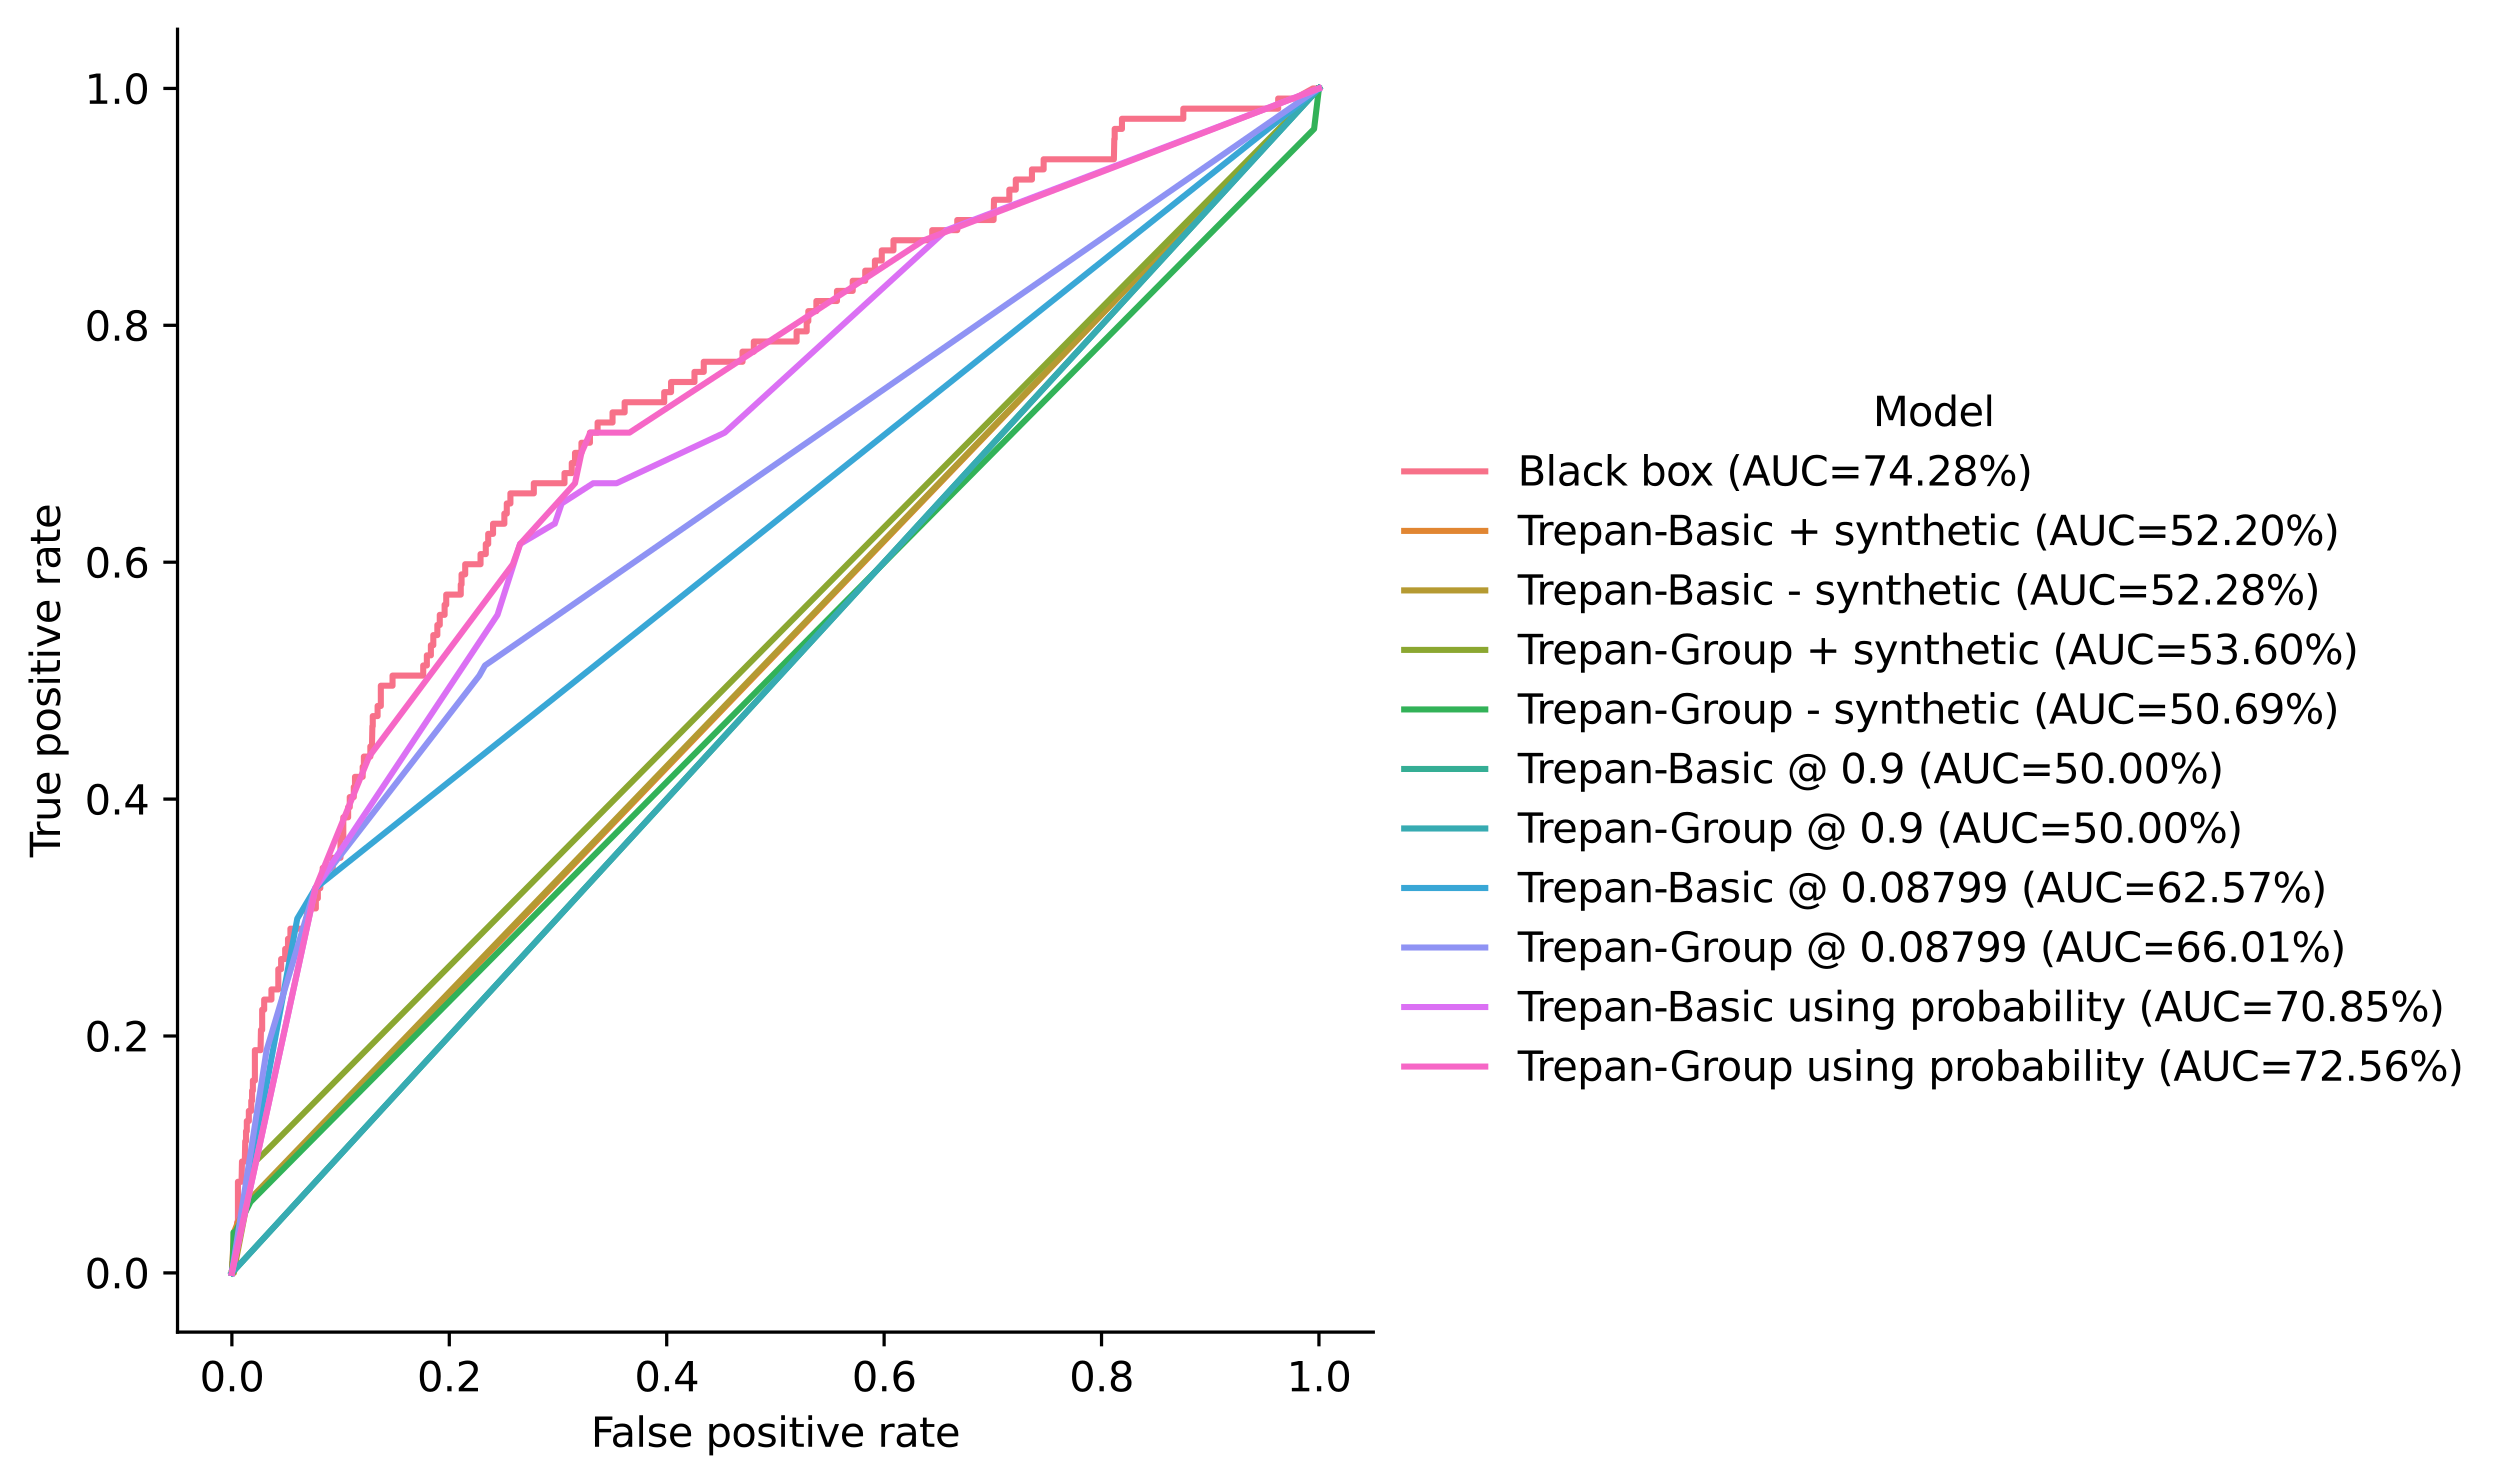 <?xml version="1.0" encoding="utf-8" standalone="no"?>
<!DOCTYPE svg PUBLIC "-//W3C//DTD SVG 1.1//EN"
  "http://www.w3.org/Graphics/SVG/1.1/DTD/svg11.dtd">
<svg height="366.076pt" version="1.1" viewBox="0 0 616.54 366.076" width="616.54pt" xmlns="http://www.w3.org/2000/svg" xmlns:xlink="http://www.w3.org/1999/xlink">
 <defs>
  <style type="text/css">*{stroke-linecap:butt;stroke-linejoin:round;}</style>
 </defs>
 <g id="figure_1">
  <g id="patch_1">
   <path d="M 0 366.076 
L 616.54 366.076 
L 616.54 0 
L 0 0 
z
" style="fill:#ffffff;"/>
  </g>
  <g id="axes_1">
   <g id="patch_2">
    <path d="M 43.781 328.52 
L 338.676 328.52 
L 338.676 7.2 
L 43.781 7.2 
z
" style="fill:#ffffff;"/>
   </g>
   <g id="matplotlib.axis_1">
    <g id="xtick_1">
     <g id="line2d_1">
      <defs>
       <path d="M 0 0 
L 0 3.5 
" id="m1f4e8aba39" style="stroke:#000000;stroke-width:0.8;"/>
      </defs>
      <g>
       <use style="stroke:#000000;stroke-width:0.8;" x="57.186" xlink:href="#m1f4e8aba39" y="328.52"/>
      </g>
     </g>
     <g id="text_1">
      <!-- 0.0 -->
      <g transform="translate(49.234 343.118)scale(0.1 -0.1)">
       <defs>
        <path d="M 2034 4250 
Q 1547 4250 1301 3770 
Q 1056 3291 1056 2328 
Q 1056 1369 1301 889 
Q 1547 409 2034 409 
Q 2525 409 2770 889 
Q 3016 1369 3016 2328 
Q 3016 3291 2770 3770 
Q 2525 4250 2034 4250 
z
M 2034 4750 
Q 2819 4750 3233 4129 
Q 3647 3509 3647 2328 
Q 3647 1150 3233 529 
Q 2819 -91 2034 -91 
Q 1250 -91 836 529 
Q 422 1150 422 2328 
Q 422 3509 836 4129 
Q 1250 4750 2034 4750 
z
" id="DejaVuSans-30" transform="scale(0.016)"/>
        <path d="M 684 794 
L 1344 794 
L 1344 0 
L 684 0 
L 684 794 
z
" id="DejaVuSans-2e" transform="scale(0.016)"/>
       </defs>
       <use xlink:href="#DejaVuSans-30"/>
       <use x="63.623" xlink:href="#DejaVuSans-2e"/>
       <use x="95.41" xlink:href="#DejaVuSans-30"/>
      </g>
     </g>
    </g>
    <g id="xtick_2">
     <g id="line2d_2">
      <g>
       <use style="stroke:#000000;stroke-width:0.8;" x="110.803" xlink:href="#m1f4e8aba39" y="328.52"/>
      </g>
     </g>
     <g id="text_2">
      <!-- 0.2 -->
      <g transform="translate(102.851 343.118)scale(0.1 -0.1)">
       <defs>
        <path d="M 1228 531 
L 3431 531 
L 3431 0 
L 469 0 
L 469 531 
Q 828 903 1448 1529 
Q 2069 2156 2228 2338 
Q 2531 2678 2651 2914 
Q 2772 3150 2772 3378 
Q 2772 3750 2511 3984 
Q 2250 4219 1831 4219 
Q 1534 4219 1204 4116 
Q 875 4013 500 3803 
L 500 4441 
Q 881 4594 1212 4672 
Q 1544 4750 1819 4750 
Q 2544 4750 2975 4387 
Q 3406 4025 3406 3419 
Q 3406 3131 3298 2873 
Q 3191 2616 2906 2266 
Q 2828 2175 2409 1742 
Q 1991 1309 1228 531 
z
" id="DejaVuSans-32" transform="scale(0.016)"/>
       </defs>
       <use xlink:href="#DejaVuSans-30"/>
       <use x="63.623" xlink:href="#DejaVuSans-2e"/>
       <use x="95.41" xlink:href="#DejaVuSans-32"/>
      </g>
     </g>
    </g>
    <g id="xtick_3">
     <g id="line2d_3">
      <g>
       <use style="stroke:#000000;stroke-width:0.8;" x="164.42" xlink:href="#m1f4e8aba39" y="328.52"/>
      </g>
     </g>
     <g id="text_3">
      <!-- 0.4 -->
      <g transform="translate(156.469 343.118)scale(0.1 -0.1)">
       <defs>
        <path d="M 2419 4116 
L 825 1625 
L 2419 1625 
L 2419 4116 
z
M 2253 4666 
L 3047 4666 
L 3047 1625 
L 3713 1625 
L 3713 1100 
L 3047 1100 
L 3047 0 
L 2419 0 
L 2419 1100 
L 313 1100 
L 313 1709 
L 2253 4666 
z
" id="DejaVuSans-34" transform="scale(0.016)"/>
       </defs>
       <use xlink:href="#DejaVuSans-30"/>
       <use x="63.623" xlink:href="#DejaVuSans-2e"/>
       <use x="95.41" xlink:href="#DejaVuSans-34"/>
      </g>
     </g>
    </g>
    <g id="xtick_4">
     <g id="line2d_4">
      <g>
       <use style="stroke:#000000;stroke-width:0.8;" x="218.037" xlink:href="#m1f4e8aba39" y="328.52"/>
      </g>
     </g>
     <g id="text_4">
      <!-- 0.6 -->
      <g transform="translate(210.086 343.118)scale(0.1 -0.1)">
       <defs>
        <path d="M 2113 2584 
Q 1688 2584 1439 2293 
Q 1191 2003 1191 1497 
Q 1191 994 1439 701 
Q 1688 409 2113 409 
Q 2538 409 2786 701 
Q 3034 994 3034 1497 
Q 3034 2003 2786 2293 
Q 2538 2584 2113 2584 
z
M 3366 4563 
L 3366 3988 
Q 3128 4100 2886 4159 
Q 2644 4219 2406 4219 
Q 1781 4219 1451 3797 
Q 1122 3375 1075 2522 
Q 1259 2794 1537 2939 
Q 1816 3084 2150 3084 
Q 2853 3084 3261 2657 
Q 3669 2231 3669 1497 
Q 3669 778 3244 343 
Q 2819 -91 2113 -91 
Q 1303 -91 875 529 
Q 447 1150 447 2328 
Q 447 3434 972 4092 
Q 1497 4750 2381 4750 
Q 2619 4750 2861 4703 
Q 3103 4656 3366 4563 
z
" id="DejaVuSans-36" transform="scale(0.016)"/>
       </defs>
       <use xlink:href="#DejaVuSans-30"/>
       <use x="63.623" xlink:href="#DejaVuSans-2e"/>
       <use x="95.41" xlink:href="#DejaVuSans-36"/>
      </g>
     </g>
    </g>
    <g id="xtick_5">
     <g id="line2d_5">
      <g>
       <use style="stroke:#000000;stroke-width:0.8;" x="271.655" xlink:href="#m1f4e8aba39" y="328.52"/>
      </g>
     </g>
     <g id="text_5">
      <!-- 0.8 -->
      <g transform="translate(263.703 343.118)scale(0.1 -0.1)">
       <defs>
        <path d="M 2034 2216 
Q 1584 2216 1326 1975 
Q 1069 1734 1069 1313 
Q 1069 891 1326 650 
Q 1584 409 2034 409 
Q 2484 409 2743 651 
Q 3003 894 3003 1313 
Q 3003 1734 2745 1975 
Q 2488 2216 2034 2216 
z
M 1403 2484 
Q 997 2584 770 2862 
Q 544 3141 544 3541 
Q 544 4100 942 4425 
Q 1341 4750 2034 4750 
Q 2731 4750 3128 4425 
Q 3525 4100 3525 3541 
Q 3525 3141 3298 2862 
Q 3072 2584 2669 2484 
Q 3125 2378 3379 2068 
Q 3634 1759 3634 1313 
Q 3634 634 3220 271 
Q 2806 -91 2034 -91 
Q 1263 -91 848 271 
Q 434 634 434 1313 
Q 434 1759 690 2068 
Q 947 2378 1403 2484 
z
M 1172 3481 
Q 1172 3119 1398 2916 
Q 1625 2713 2034 2713 
Q 2441 2713 2670 2916 
Q 2900 3119 2900 3481 
Q 2900 3844 2670 4047 
Q 2441 4250 2034 4250 
Q 1625 4250 1398 4047 
Q 1172 3844 1172 3481 
z
" id="DejaVuSans-38" transform="scale(0.016)"/>
       </defs>
       <use xlink:href="#DejaVuSans-30"/>
       <use x="63.623" xlink:href="#DejaVuSans-2e"/>
       <use x="95.41" xlink:href="#DejaVuSans-38"/>
      </g>
     </g>
    </g>
    <g id="xtick_6">
     <g id="line2d_6">
      <g>
       <use style="stroke:#000000;stroke-width:0.8;" x="325.272" xlink:href="#m1f4e8aba39" y="328.52"/>
      </g>
     </g>
     <g id="text_6">
      <!-- 1.0 -->
      <g transform="translate(317.321 343.118)scale(0.1 -0.1)">
       <defs>
        <path d="M 794 531 
L 1825 531 
L 1825 4091 
L 703 3866 
L 703 4441 
L 1819 4666 
L 2450 4666 
L 2450 531 
L 3481 531 
L 3481 0 
L 794 0 
L 794 531 
z
" id="DejaVuSans-31" transform="scale(0.016)"/>
       </defs>
       <use xlink:href="#DejaVuSans-31"/>
       <use x="63.623" xlink:href="#DejaVuSans-2e"/>
       <use x="95.41" xlink:href="#DejaVuSans-30"/>
      </g>
     </g>
    </g>
    <g id="text_7">
     <!-- False positive rate -->
     <g transform="translate(145.728 356.797)scale(0.1 -0.1)">
      <defs>
       <path d="M 628 4666 
L 3309 4666 
L 3309 4134 
L 1259 4134 
L 1259 2759 
L 3109 2759 
L 3109 2228 
L 1259 2228 
L 1259 0 
L 628 0 
L 628 4666 
z
" id="DejaVuSans-46" transform="scale(0.016)"/>
       <path d="M 2194 1759 
Q 1497 1759 1228 1600 
Q 959 1441 959 1056 
Q 959 750 1161 570 
Q 1363 391 1709 391 
Q 2188 391 2477 730 
Q 2766 1069 2766 1631 
L 2766 1759 
L 2194 1759 
z
M 3341 1997 
L 3341 0 
L 2766 0 
L 2766 531 
Q 2569 213 2275 61 
Q 1981 -91 1556 -91 
Q 1019 -91 701 211 
Q 384 513 384 1019 
Q 384 1609 779 1909 
Q 1175 2209 1959 2209 
L 2766 2209 
L 2766 2266 
Q 2766 2663 2505 2880 
Q 2244 3097 1772 3097 
Q 1472 3097 1187 3025 
Q 903 2953 641 2809 
L 641 3341 
Q 956 3463 1253 3523 
Q 1550 3584 1831 3584 
Q 2591 3584 2966 3190 
Q 3341 2797 3341 1997 
z
" id="DejaVuSans-61" transform="scale(0.016)"/>
       <path d="M 603 4863 
L 1178 4863 
L 1178 0 
L 603 0 
L 603 4863 
z
" id="DejaVuSans-6c" transform="scale(0.016)"/>
       <path d="M 2834 3397 
L 2834 2853 
Q 2591 2978 2328 3040 
Q 2066 3103 1784 3103 
Q 1356 3103 1142 2972 
Q 928 2841 928 2578 
Q 928 2378 1081 2264 
Q 1234 2150 1697 2047 
L 1894 2003 
Q 2506 1872 2764 1633 
Q 3022 1394 3022 966 
Q 3022 478 2636 193 
Q 2250 -91 1575 -91 
Q 1294 -91 989 -36 
Q 684 19 347 128 
L 347 722 
Q 666 556 975 473 
Q 1284 391 1588 391 
Q 1994 391 2212 530 
Q 2431 669 2431 922 
Q 2431 1156 2273 1281 
Q 2116 1406 1581 1522 
L 1381 1569 
Q 847 1681 609 1914 
Q 372 2147 372 2553 
Q 372 3047 722 3315 
Q 1072 3584 1716 3584 
Q 2034 3584 2315 3537 
Q 2597 3491 2834 3397 
z
" id="DejaVuSans-73" transform="scale(0.016)"/>
       <path d="M 3597 1894 
L 3597 1613 
L 953 1613 
Q 991 1019 1311 708 
Q 1631 397 2203 397 
Q 2534 397 2845 478 
Q 3156 559 3463 722 
L 3463 178 
Q 3153 47 2828 -22 
Q 2503 -91 2169 -91 
Q 1331 -91 842 396 
Q 353 884 353 1716 
Q 353 2575 817 3079 
Q 1281 3584 2069 3584 
Q 2775 3584 3186 3129 
Q 3597 2675 3597 1894 
z
M 3022 2063 
Q 3016 2534 2758 2815 
Q 2500 3097 2075 3097 
Q 1594 3097 1305 2825 
Q 1016 2553 972 2059 
L 3022 2063 
z
" id="DejaVuSans-65" transform="scale(0.016)"/>
       <path id="DejaVuSans-20" transform="scale(0.016)"/>
       <path d="M 1159 525 
L 1159 -1331 
L 581 -1331 
L 581 3500 
L 1159 3500 
L 1159 2969 
Q 1341 3281 1617 3432 
Q 1894 3584 2278 3584 
Q 2916 3584 3314 3078 
Q 3713 2572 3713 1747 
Q 3713 922 3314 415 
Q 2916 -91 2278 -91 
Q 1894 -91 1617 61 
Q 1341 213 1159 525 
z
M 3116 1747 
Q 3116 2381 2855 2742 
Q 2594 3103 2138 3103 
Q 1681 3103 1420 2742 
Q 1159 2381 1159 1747 
Q 1159 1113 1420 752 
Q 1681 391 2138 391 
Q 2594 391 2855 752 
Q 3116 1113 3116 1747 
z
" id="DejaVuSans-70" transform="scale(0.016)"/>
       <path d="M 1959 3097 
Q 1497 3097 1228 2736 
Q 959 2375 959 1747 
Q 959 1119 1226 758 
Q 1494 397 1959 397 
Q 2419 397 2687 759 
Q 2956 1122 2956 1747 
Q 2956 2369 2687 2733 
Q 2419 3097 1959 3097 
z
M 1959 3584 
Q 2709 3584 3137 3096 
Q 3566 2609 3566 1747 
Q 3566 888 3137 398 
Q 2709 -91 1959 -91 
Q 1206 -91 779 398 
Q 353 888 353 1747 
Q 353 2609 779 3096 
Q 1206 3584 1959 3584 
z
" id="DejaVuSans-6f" transform="scale(0.016)"/>
       <path d="M 603 3500 
L 1178 3500 
L 1178 0 
L 603 0 
L 603 3500 
z
M 603 4863 
L 1178 4863 
L 1178 4134 
L 603 4134 
L 603 4863 
z
" id="DejaVuSans-69" transform="scale(0.016)"/>
       <path d="M 1172 4494 
L 1172 3500 
L 2356 3500 
L 2356 3053 
L 1172 3053 
L 1172 1153 
Q 1172 725 1289 603 
Q 1406 481 1766 481 
L 2356 481 
L 2356 0 
L 1766 0 
Q 1100 0 847 248 
Q 594 497 594 1153 
L 594 3053 
L 172 3053 
L 172 3500 
L 594 3500 
L 594 4494 
L 1172 4494 
z
" id="DejaVuSans-74" transform="scale(0.016)"/>
       <path d="M 191 3500 
L 800 3500 
L 1894 563 
L 2988 3500 
L 3597 3500 
L 2284 0 
L 1503 0 
L 191 3500 
z
" id="DejaVuSans-76" transform="scale(0.016)"/>
       <path d="M 2631 2963 
Q 2534 3019 2420 3045 
Q 2306 3072 2169 3072 
Q 1681 3072 1420 2755 
Q 1159 2438 1159 1844 
L 1159 0 
L 581 0 
L 581 3500 
L 1159 3500 
L 1159 2956 
Q 1341 3275 1631 3429 
Q 1922 3584 2338 3584 
Q 2397 3584 2469 3576 
Q 2541 3569 2628 3553 
L 2631 2963 
z
" id="DejaVuSans-72" transform="scale(0.016)"/>
      </defs>
      <use xlink:href="#DejaVuSans-46"/>
      <use x="48.395" xlink:href="#DejaVuSans-61"/>
      <use x="109.674" xlink:href="#DejaVuSans-6c"/>
      <use x="137.457" xlink:href="#DejaVuSans-73"/>
      <use x="189.557" xlink:href="#DejaVuSans-65"/>
      <use x="251.08" xlink:href="#DejaVuSans-20"/>
      <use x="282.867" xlink:href="#DejaVuSans-70"/>
      <use x="346.344" xlink:href="#DejaVuSans-6f"/>
      <use x="407.525" xlink:href="#DejaVuSans-73"/>
      <use x="459.625" xlink:href="#DejaVuSans-69"/>
      <use x="487.408" xlink:href="#DejaVuSans-74"/>
      <use x="526.617" xlink:href="#DejaVuSans-69"/>
      <use x="554.4" xlink:href="#DejaVuSans-76"/>
      <use x="613.58" xlink:href="#DejaVuSans-65"/>
      <use x="675.104" xlink:href="#DejaVuSans-20"/>
      <use x="706.891" xlink:href="#DejaVuSans-72"/>
      <use x="748.004" xlink:href="#DejaVuSans-61"/>
      <use x="809.283" xlink:href="#DejaVuSans-74"/>
      <use x="848.492" xlink:href="#DejaVuSans-65"/>
     </g>
    </g>
   </g>
   <g id="matplotlib.axis_2">
    <g id="ytick_1">
     <g id="line2d_7">
      <defs>
       <path d="M 0 0 
L -3.5 0 
" id="m976d8139f5" style="stroke:#000000;stroke-width:0.8;"/>
      </defs>
      <g>
       <use style="stroke:#000000;stroke-width:0.8;" x="43.781" xlink:href="#m976d8139f5" y="313.915"/>
      </g>
     </g>
     <g id="text_8">
      <!-- 0.0 -->
      <g transform="translate(20.878 317.714)scale(0.1 -0.1)">
       <use xlink:href="#DejaVuSans-30"/>
       <use x="63.623" xlink:href="#DejaVuSans-2e"/>
       <use x="95.41" xlink:href="#DejaVuSans-30"/>
      </g>
     </g>
    </g>
    <g id="ytick_2">
     <g id="line2d_8">
      <g>
       <use style="stroke:#000000;stroke-width:0.8;" x="43.781" xlink:href="#m976d8139f5" y="255.493"/>
      </g>
     </g>
     <g id="text_9">
      <!-- 0.2 -->
      <g transform="translate(20.878 259.292)scale(0.1 -0.1)">
       <use xlink:href="#DejaVuSans-30"/>
       <use x="63.623" xlink:href="#DejaVuSans-2e"/>
       <use x="95.41" xlink:href="#DejaVuSans-32"/>
      </g>
     </g>
    </g>
    <g id="ytick_3">
     <g id="line2d_9">
      <g>
       <use style="stroke:#000000;stroke-width:0.8;" x="43.781" xlink:href="#m976d8139f5" y="197.071"/>
      </g>
     </g>
     <g id="text_10">
      <!-- 0.4 -->
      <g transform="translate(20.878 200.87)scale(0.1 -0.1)">
       <use xlink:href="#DejaVuSans-30"/>
       <use x="63.623" xlink:href="#DejaVuSans-2e"/>
       <use x="95.41" xlink:href="#DejaVuSans-34"/>
      </g>
     </g>
    </g>
    <g id="ytick_4">
     <g id="line2d_10">
      <g>
       <use style="stroke:#000000;stroke-width:0.8;" x="43.781" xlink:href="#m976d8139f5" y="138.649"/>
      </g>
     </g>
     <g id="text_11">
      <!-- 0.6 -->
      <g transform="translate(20.878 142.448)scale(0.1 -0.1)">
       <use xlink:href="#DejaVuSans-30"/>
       <use x="63.623" xlink:href="#DejaVuSans-2e"/>
       <use x="95.41" xlink:href="#DejaVuSans-36"/>
      </g>
     </g>
    </g>
    <g id="ytick_5">
     <g id="line2d_11">
      <g>
       <use style="stroke:#000000;stroke-width:0.8;" x="43.781" xlink:href="#m976d8139f5" y="80.227"/>
      </g>
     </g>
     <g id="text_12">
      <!-- 0.8 -->
      <g transform="translate(20.878 84.026)scale(0.1 -0.1)">
       <use xlink:href="#DejaVuSans-30"/>
       <use x="63.623" xlink:href="#DejaVuSans-2e"/>
       <use x="95.41" xlink:href="#DejaVuSans-38"/>
      </g>
     </g>
    </g>
    <g id="ytick_6">
     <g id="line2d_12">
      <g>
       <use style="stroke:#000000;stroke-width:0.8;" x="43.781" xlink:href="#m976d8139f5" y="21.805"/>
      </g>
     </g>
     <g id="text_13">
      <!-- 1.0 -->
      <g transform="translate(20.878 25.605)scale(0.1 -0.1)">
       <use xlink:href="#DejaVuSans-31"/>
       <use x="63.623" xlink:href="#DejaVuSans-2e"/>
       <use x="95.41" xlink:href="#DejaVuSans-30"/>
      </g>
     </g>
    </g>
    <g id="text_14">
     <!-- True positive rate -->
     <g transform="translate(14.798 211.424)rotate(-90)scale(0.1 -0.1)">
      <defs>
       <path d="M -19 4666 
L 3928 4666 
L 3928 4134 
L 2272 4134 
L 2272 0 
L 1638 0 
L 1638 4134 
L -19 4134 
L -19 4666 
z
" id="DejaVuSans-54" transform="scale(0.016)"/>
       <path d="M 544 1381 
L 544 3500 
L 1119 3500 
L 1119 1403 
Q 1119 906 1312 657 
Q 1506 409 1894 409 
Q 2359 409 2629 706 
Q 2900 1003 2900 1516 
L 2900 3500 
L 3475 3500 
L 3475 0 
L 2900 0 
L 2900 538 
Q 2691 219 2414 64 
Q 2138 -91 1772 -91 
Q 1169 -91 856 284 
Q 544 659 544 1381 
z
M 1991 3584 
L 1991 3584 
z
" id="DejaVuSans-75" transform="scale(0.016)"/>
      </defs>
      <use xlink:href="#DejaVuSans-54"/>
      <use x="46.334" xlink:href="#DejaVuSans-72"/>
      <use x="87.447" xlink:href="#DejaVuSans-75"/>
      <use x="150.826" xlink:href="#DejaVuSans-65"/>
      <use x="212.35" xlink:href="#DejaVuSans-20"/>
      <use x="244.137" xlink:href="#DejaVuSans-70"/>
      <use x="307.613" xlink:href="#DejaVuSans-6f"/>
      <use x="368.795" xlink:href="#DejaVuSans-73"/>
      <use x="420.895" xlink:href="#DejaVuSans-69"/>
      <use x="448.678" xlink:href="#DejaVuSans-74"/>
      <use x="487.887" xlink:href="#DejaVuSans-69"/>
      <use x="515.67" xlink:href="#DejaVuSans-76"/>
      <use x="574.85" xlink:href="#DejaVuSans-65"/>
      <use x="636.373" xlink:href="#DejaVuSans-20"/>
      <use x="668.16" xlink:href="#DejaVuSans-72"/>
      <use x="709.273" xlink:href="#DejaVuSans-61"/>
      <use x="770.553" xlink:href="#DejaVuSans-74"/>
      <use x="809.762" xlink:href="#DejaVuSans-65"/>
     </g>
    </g>
   </g>
   <g id="line2d_13">
    <path clip-path="url(#pd60cf03886)" d="M 57.186 313.915 
L 57.285 313.915 
L 57.285 311.418 
L 57.584 311.418 
L 57.683 306.425 
L 58.38 306.425 
L 58.48 301.431 
L 58.679 301.431 
L 58.679 291.445 
L 59.575 291.445 
L 59.674 286.451 
L 60.371 286.451 
L 60.471 281.458 
L 60.67 281.458 
L 60.67 278.961 
L 60.869 278.961 
L 60.869 276.465 
L 61.367 276.465 
L 61.367 273.968 
L 61.964 273.968 
L 61.964 271.471 
L 62.163 271.471 
L 62.163 268.975 
L 62.362 268.975 
L 62.362 266.478 
L 62.86 266.478 
L 62.86 258.988 
L 64.254 258.988 
L 64.353 253.995 
L 64.652 253.995 
L 64.652 249.001 
L 65.15 249.001 
L 65.15 246.505 
L 66.941 246.505 
L 66.941 244.008 
L 68.634 244.008 
L 68.634 239.015 
L 69.331 239.015 
L 69.331 236.518 
L 70.326 236.518 
L 70.326 234.021 
L 71.023 234.021 
L 71.023 231.525 
L 71.62 231.525 
L 71.62 229.028 
L 75.503 229.028 
L 75.503 226.531 
L 75.702 226.531 
L 75.702 224.035 
L 77.892 224.035 
L 77.892 221.538 
L 78.39 221.538 
L 78.39 219.042 
L 78.987 219.042 
L 78.987 216.545 
L 79.584 216.545 
L 79.584 214.048 
L 82.073 214.048 
L 82.073 211.552 
L 83.964 211.552 
L 83.964 206.558 
L 84.661 206.558 
L 84.661 201.565 
L 85.856 201.565 
L 85.856 199.068 
L 86.254 199.068 
L 86.254 196.572 
L 87.249 196.572 
L 87.249 194.075 
L 87.548 194.075 
L 87.548 191.578 
L 89.44 191.578 
L 89.44 189.082 
L 89.738 189.082 
L 89.738 186.585 
L 91.331 186.585 
L 91.331 184.088 
L 91.729 184.088 
L 91.829 179.095 
L 91.928 179.095 
L 91.928 176.598 
L 93.123 176.598 
L 93.123 174.102 
L 93.919 174.102 
L 93.919 169.108 
L 96.806 169.108 
L 96.806 166.612 
L 104.372 166.612 
L 104.372 164.115 
L 105.268 164.115 
L 105.268 161.618 
L 106.263 161.618 
L 106.263 159.122 
L 106.861 159.122 
L 106.861 156.625 
L 107.856 156.625 
L 107.856 154.128 
L 108.454 154.128 
L 108.454 151.632 
L 109.648 151.632 
L 109.648 149.135 
L 110.046 149.135 
L 110.046 146.638 
L 113.63 146.638 
L 113.63 144.142 
L 113.829 144.142 
L 113.829 141.645 
L 114.725 141.645 
L 114.725 139.148 
L 118.508 139.148 
L 118.508 136.652 
L 119.802 136.652 
L 119.802 134.155 
L 120.399 134.155 
L 120.399 131.658 
L 121.594 131.658 
L 121.594 129.162 
L 124.381 129.162 
L 124.381 126.665 
L 124.979 126.665 
L 124.979 124.168 
L 125.875 124.168 
L 125.875 121.672 
L 131.649 121.672 
L 131.649 119.175 
L 139.214 119.175 
L 139.214 116.678 
L 141.006 116.678 
L 141.006 114.182 
L 141.803 114.182 
L 141.803 111.685 
L 143.395 111.685 
L 143.395 109.189 
L 145.486 109.189 
L 145.486 106.692 
L 147.377 106.692 
L 147.377 104.195 
L 151.061 104.195 
L 151.061 101.699 
L 154.047 101.699 
L 154.047 99.202 
L 163.803 99.202 
L 163.803 96.705 
L 165.495 96.705 
L 165.495 94.209 
L 171.269 94.209 
L 171.269 91.712 
L 173.559 91.712 
L 173.559 89.215 
L 183.116 89.215 
L 183.116 86.719 
L 185.903 86.719 
L 185.903 84.222 
L 196.455 84.222 
L 196.455 81.725 
L 198.944 81.725 
L 198.944 79.229 
L 199.342 79.229 
L 199.342 76.732 
L 201.333 76.732 
L 201.333 74.235 
L 206.41 74.235 
L 206.41 71.739 
L 210.293 71.739 
L 210.293 69.242 
L 213.379 69.242 
L 213.379 66.745 
L 215.768 66.745 
L 215.768 64.249 
L 217.46 64.249 
L 217.46 61.752 
L 220.347 61.752 
L 220.347 59.255 
L 229.904 59.255 
L 229.904 56.759 
L 236.076 56.759 
L 236.076 54.262 
L 245.035 54.262 
L 245.135 49.269 
L 248.918 49.269 
L 248.918 46.772 
L 250.51 46.772 
L 250.51 44.275 
L 254.492 44.275 
L 254.492 41.779 
L 257.379 41.779 
L 257.379 39.282 
L 274.701 39.282 
L 274.801 34.289 
L 274.9 34.289 
L 274.9 31.792 
L 276.692 31.792 
L 276.692 29.295 
L 276.792 29.295 
L 291.823 29.295 
L 291.823 26.799 
L 315.218 26.799 
L 315.218 24.302 
L 319.299 24.302 
L 323.779 21.805 
L 325.272 21.805 
L 325.272 21.805 
" style="fill:none;stroke:#f77189;stroke-linecap:square;stroke-width:1.5;"/>
   </g>
   <g id="line2d_14">
    <path clip-path="url(#pd60cf03886)" d="M 57.186 313.915 
L 57.683 303.928 
L 58.679 301.431 
L 61.566 296.438 
L 325.272 21.805 
" style="fill:none;stroke:#e18632;stroke-linecap:square;stroke-width:1.5;"/>
   </g>
   <g id="line2d_15">
    <path clip-path="url(#pd60cf03886)" d="M 57.186 313.915 
L 57.484 313.915 
L 57.683 313.915 
L 58.082 311.418 
L 60.968 296.438 
L 325.272 21.805 
" style="fill:none;stroke:#b59a32;stroke-linecap:square;stroke-width:1.5;"/>
   </g>
   <g id="line2d_16">
    <path clip-path="url(#pd60cf03886)" d="M 57.186 313.915 
L 62.959 286.451 
L 65.548 283.955 
L 325.272 21.805 
" style="fill:none;stroke:#8ba731;stroke-linecap:square;stroke-width:1.5;"/>
   </g>
   <g id="line2d_17">
    <path clip-path="url(#pd60cf03886)" d="M 57.186 313.915 
L 57.285 313.915 
L 57.584 306.425 
L 57.584 303.928 
L 57.982 303.928 
L 61.765 296.438 
L 324.078 31.792 
L 325.272 21.805 
" style="fill:none;stroke:#32b258;stroke-linecap:square;stroke-width:1.5;"/>
   </g>
   <g id="line2d_18">
    <path clip-path="url(#pd60cf03886)" d="M 57.186 313.915 
L 325.272 21.805 
" style="fill:none;stroke:#35ae95;stroke-linecap:square;stroke-width:1.5;"/>
   </g>
   <g id="line2d_19">
    <path clip-path="url(#pd60cf03886)" d="M 57.186 313.915 
L 325.272 21.805 
" style="fill:none;stroke:#37abb2;stroke-linecap:square;stroke-width:1.5;"/>
   </g>
   <g id="line2d_20">
    <path clip-path="url(#pd60cf03886)" d="M 57.186 313.915 
L 73.313 226.531 
L 77.792 219.042 
L 325.272 21.805 
" style="fill:none;stroke:#39a7d6;stroke-linecap:square;stroke-width:1.5;"/>
   </g>
   <g id="line2d_21">
    <path clip-path="url(#pd60cf03886)" d="M 57.186 313.915 
L 65.747 258.988 
L 77.693 219.042 
L 118.209 166.612 
L 119.603 164.115 
L 325.173 21.805 
L 325.272 21.805 
" style="fill:none;stroke:#8f93f4;stroke-linecap:square;stroke-width:1.5;"/>
   </g>
   <g id="line2d_22">
    <path clip-path="url(#pd60cf03886)" d="M 57.186 313.915 
L 77.792 219.042 
L 122.689 151.632 
L 128.264 134.155 
L 136.726 129.162 
L 136.825 129.162 
L 138.517 124.168 
L 146.282 119.175 
L 152.056 119.175 
L 178.735 106.692 
L 233.388 56.759 
L 325.272 21.805 
" style="fill:none;stroke:#db70f4;stroke-linecap:square;stroke-width:1.5;"/>
   </g>
   <g id="line2d_23">
    <path clip-path="url(#pd60cf03886)" d="M 57.186 313.915 
L 77.792 219.042 
L 91.032 186.585 
L 126.472 139.148 
L 128.264 134.155 
L 141.803 119.175 
L 143.395 111.685 
L 145.585 106.692 
L 150.264 106.692 
L 155.242 106.692 
L 227.813 59.255 
L 325.272 21.805 
" style="fill:none;stroke:#f667c6;stroke-linecap:square;stroke-width:1.5;"/>
   </g>
   <g id="line2d_24"/>
   <g id="line2d_25"/>
   <g id="line2d_26"/>
   <g id="line2d_27"/>
   <g id="line2d_28"/>
   <g id="line2d_29"/>
   <g id="line2d_30"/>
   <g id="line2d_31"/>
   <g id="line2d_32"/>
   <g id="line2d_33"/>
   <g id="line2d_34"/>
   <g id="patch_3">
    <path d="M 43.781 328.52 
L 43.781 7.2 
" style="fill:none;stroke:#000000;stroke-linecap:square;stroke-linejoin:miter;stroke-width:0.8;"/>
   </g>
   <g id="patch_4">
    <path d="M 43.781 328.52 
L 338.676 328.52 
" style="fill:none;stroke:#000000;stroke-linecap:square;stroke-linejoin:miter;stroke-width:0.8;"/>
   </g>
  </g>
  <g id="legend_1">
   <g id="text_15">
    <!-- Model -->
    <g transform="translate(461.903 105.068)scale(0.1 -0.1)">
     <defs>
      <path d="M 628 4666 
L 1569 4666 
L 2759 1491 
L 3956 4666 
L 4897 4666 
L 4897 0 
L 4281 0 
L 4281 4097 
L 3078 897 
L 2444 897 
L 1241 4097 
L 1241 0 
L 628 0 
L 628 4666 
z
" id="DejaVuSans-4d" transform="scale(0.016)"/>
      <path d="M 2906 2969 
L 2906 4863 
L 3481 4863 
L 3481 0 
L 2906 0 
L 2906 525 
Q 2725 213 2448 61 
Q 2172 -91 1784 -91 
Q 1150 -91 751 415 
Q 353 922 353 1747 
Q 353 2572 751 3078 
Q 1150 3584 1784 3584 
Q 2172 3584 2448 3432 
Q 2725 3281 2906 2969 
z
M 947 1747 
Q 947 1113 1208 752 
Q 1469 391 1925 391 
Q 2381 391 2643 752 
Q 2906 1113 2906 1747 
Q 2906 2381 2643 2742 
Q 2381 3103 1925 3103 
Q 1469 3103 1208 2742 
Q 947 2381 947 1747 
z
" id="DejaVuSans-64" transform="scale(0.016)"/>
     </defs>
     <use xlink:href="#DejaVuSans-4d"/>
     <use x="86.279" xlink:href="#DejaVuSans-6f"/>
     <use x="147.461" xlink:href="#DejaVuSans-64"/>
     <use x="210.938" xlink:href="#DejaVuSans-65"/>
     <use x="272.461" xlink:href="#DejaVuSans-6c"/>
    </g>
   </g>
   <g id="line2d_35">
    <path d="M 346.293 116.246 
L 366.293 116.246 
" style="fill:none;stroke:#f77189;stroke-linecap:square;stroke-width:1.5;"/>
   </g>
   <g id="line2d_36"/>
   <g id="text_16">
    <!-- Black box (AUC=74.28%) -->
    <g transform="translate(374.293 119.746)scale(0.1 -0.1)">
     <defs>
      <path d="M 1259 2228 
L 1259 519 
L 2272 519 
Q 2781 519 3026 730 
Q 3272 941 3272 1375 
Q 3272 1813 3026 2020 
Q 2781 2228 2272 2228 
L 1259 2228 
z
M 1259 4147 
L 1259 2741 
L 2194 2741 
Q 2656 2741 2882 2914 
Q 3109 3088 3109 3444 
Q 3109 3797 2882 3972 
Q 2656 4147 2194 4147 
L 1259 4147 
z
M 628 4666 
L 2241 4666 
Q 2963 4666 3353 4366 
Q 3744 4066 3744 3513 
Q 3744 3084 3544 2831 
Q 3344 2578 2956 2516 
Q 3422 2416 3680 2098 
Q 3938 1781 3938 1306 
Q 3938 681 3513 340 
Q 3088 0 2303 0 
L 628 0 
L 628 4666 
z
" id="DejaVuSans-42" transform="scale(0.016)"/>
      <path d="M 3122 3366 
L 3122 2828 
Q 2878 2963 2633 3030 
Q 2388 3097 2138 3097 
Q 1578 3097 1268 2742 
Q 959 2388 959 1747 
Q 959 1106 1268 751 
Q 1578 397 2138 397 
Q 2388 397 2633 464 
Q 2878 531 3122 666 
L 3122 134 
Q 2881 22 2623 -34 
Q 2366 -91 2075 -91 
Q 1284 -91 818 406 
Q 353 903 353 1747 
Q 353 2603 823 3093 
Q 1294 3584 2113 3584 
Q 2378 3584 2631 3529 
Q 2884 3475 3122 3366 
z
" id="DejaVuSans-63" transform="scale(0.016)"/>
      <path d="M 581 4863 
L 1159 4863 
L 1159 1991 
L 2875 3500 
L 3609 3500 
L 1753 1863 
L 3688 0 
L 2938 0 
L 1159 1709 
L 1159 0 
L 581 0 
L 581 4863 
z
" id="DejaVuSans-6b" transform="scale(0.016)"/>
      <path d="M 3116 1747 
Q 3116 2381 2855 2742 
Q 2594 3103 2138 3103 
Q 1681 3103 1420 2742 
Q 1159 2381 1159 1747 
Q 1159 1113 1420 752 
Q 1681 391 2138 391 
Q 2594 391 2855 752 
Q 3116 1113 3116 1747 
z
M 1159 2969 
Q 1341 3281 1617 3432 
Q 1894 3584 2278 3584 
Q 2916 3584 3314 3078 
Q 3713 2572 3713 1747 
Q 3713 922 3314 415 
Q 2916 -91 2278 -91 
Q 1894 -91 1617 61 
Q 1341 213 1159 525 
L 1159 0 
L 581 0 
L 581 4863 
L 1159 4863 
L 1159 2969 
z
" id="DejaVuSans-62" transform="scale(0.016)"/>
      <path d="M 3513 3500 
L 2247 1797 
L 3578 0 
L 2900 0 
L 1881 1375 
L 863 0 
L 184 0 
L 1544 1831 
L 300 3500 
L 978 3500 
L 1906 2253 
L 2834 3500 
L 3513 3500 
z
" id="DejaVuSans-78" transform="scale(0.016)"/>
      <path d="M 1984 4856 
Q 1566 4138 1362 3434 
Q 1159 2731 1159 2009 
Q 1159 1288 1364 580 
Q 1569 -128 1984 -844 
L 1484 -844 
Q 1016 -109 783 600 
Q 550 1309 550 2009 
Q 550 2706 781 3412 
Q 1013 4119 1484 4856 
L 1984 4856 
z
" id="DejaVuSans-28" transform="scale(0.016)"/>
      <path d="M 2188 4044 
L 1331 1722 
L 3047 1722 
L 2188 4044 
z
M 1831 4666 
L 2547 4666 
L 4325 0 
L 3669 0 
L 3244 1197 
L 1141 1197 
L 716 0 
L 50 0 
L 1831 4666 
z
" id="DejaVuSans-41" transform="scale(0.016)"/>
      <path d="M 556 4666 
L 1191 4666 
L 1191 1831 
Q 1191 1081 1462 751 
Q 1734 422 2344 422 
Q 2950 422 3222 751 
Q 3494 1081 3494 1831 
L 3494 4666 
L 4128 4666 
L 4128 1753 
Q 4128 841 3676 375 
Q 3225 -91 2344 -91 
Q 1459 -91 1007 375 
Q 556 841 556 1753 
L 556 4666 
z
" id="DejaVuSans-55" transform="scale(0.016)"/>
      <path d="M 4122 4306 
L 4122 3641 
Q 3803 3938 3442 4084 
Q 3081 4231 2675 4231 
Q 1875 4231 1450 3742 
Q 1025 3253 1025 2328 
Q 1025 1406 1450 917 
Q 1875 428 2675 428 
Q 3081 428 3442 575 
Q 3803 722 4122 1019 
L 4122 359 
Q 3791 134 3420 21 
Q 3050 -91 2638 -91 
Q 1578 -91 968 557 
Q 359 1206 359 2328 
Q 359 3453 968 4101 
Q 1578 4750 2638 4750 
Q 3056 4750 3426 4639 
Q 3797 4528 4122 4306 
z
" id="DejaVuSans-43" transform="scale(0.016)"/>
      <path d="M 678 2906 
L 4684 2906 
L 4684 2381 
L 678 2381 
L 678 2906 
z
M 678 1631 
L 4684 1631 
L 4684 1100 
L 678 1100 
L 678 1631 
z
" id="DejaVuSans-3d" transform="scale(0.016)"/>
      <path d="M 525 4666 
L 3525 4666 
L 3525 4397 
L 1831 0 
L 1172 0 
L 2766 4134 
L 525 4134 
L 525 4666 
z
" id="DejaVuSans-37" transform="scale(0.016)"/>
      <path d="M 4653 2053 
Q 4381 2053 4226 1822 
Q 4072 1591 4072 1178 
Q 4072 772 4226 539 
Q 4381 306 4653 306 
Q 4919 306 5073 539 
Q 5228 772 5228 1178 
Q 5228 1588 5073 1820 
Q 4919 2053 4653 2053 
z
M 4653 2450 
Q 5147 2450 5437 2106 
Q 5728 1763 5728 1178 
Q 5728 594 5436 251 
Q 5144 -91 4653 -91 
Q 4153 -91 3862 251 
Q 3572 594 3572 1178 
Q 3572 1766 3864 2108 
Q 4156 2450 4653 2450 
z
M 1428 4353 
Q 1159 4353 1004 4120 
Q 850 3888 850 3481 
Q 850 3069 1003 2837 
Q 1156 2606 1428 2606 
Q 1700 2606 1854 2837 
Q 2009 3069 2009 3481 
Q 2009 3884 1853 4118 
Q 1697 4353 1428 4353 
z
M 4250 4750 
L 4750 4750 
L 1831 -91 
L 1331 -91 
L 4250 4750 
z
M 1428 4750 
Q 1922 4750 2215 4408 
Q 2509 4066 2509 3481 
Q 2509 2891 2217 2550 
Q 1925 2209 1428 2209 
Q 931 2209 642 2551 
Q 353 2894 353 3481 
Q 353 4063 643 4406 
Q 934 4750 1428 4750 
z
" id="DejaVuSans-25" transform="scale(0.016)"/>
      <path d="M 513 4856 
L 1013 4856 
Q 1481 4119 1714 3412 
Q 1947 2706 1947 2009 
Q 1947 1309 1714 600 
Q 1481 -109 1013 -844 
L 513 -844 
Q 928 -128 1133 580 
Q 1338 1288 1338 2009 
Q 1338 2731 1133 3434 
Q 928 4138 513 4856 
z
" id="DejaVuSans-29" transform="scale(0.016)"/>
     </defs>
     <use xlink:href="#DejaVuSans-42"/>
     <use x="68.604" xlink:href="#DejaVuSans-6c"/>
     <use x="96.387" xlink:href="#DejaVuSans-61"/>
     <use x="157.666" xlink:href="#DejaVuSans-63"/>
     <use x="212.646" xlink:href="#DejaVuSans-6b"/>
     <use x="270.557" xlink:href="#DejaVuSans-20"/>
     <use x="302.344" xlink:href="#DejaVuSans-62"/>
     <use x="365.82" xlink:href="#DejaVuSans-6f"/>
     <use x="423.877" xlink:href="#DejaVuSans-78"/>
     <use x="483.057" xlink:href="#DejaVuSans-20"/>
     <use x="514.844" xlink:href="#DejaVuSans-28"/>
     <use x="553.857" xlink:href="#DejaVuSans-41"/>
     <use x="622.266" xlink:href="#DejaVuSans-55"/>
     <use x="695.459" xlink:href="#DejaVuSans-43"/>
     <use x="765.283" xlink:href="#DejaVuSans-3d"/>
     <use x="849.072" xlink:href="#DejaVuSans-37"/>
     <use x="912.695" xlink:href="#DejaVuSans-34"/>
     <use x="976.318" xlink:href="#DejaVuSans-2e"/>
     <use x="1008.105" xlink:href="#DejaVuSans-32"/>
     <use x="1071.729" xlink:href="#DejaVuSans-38"/>
     <use x="1135.352" xlink:href="#DejaVuSans-25"/>
     <use x="1230.371" xlink:href="#DejaVuSans-29"/>
    </g>
   </g>
   <g id="line2d_37">
    <path d="M 346.293 130.924 
L 366.293 130.924 
" style="fill:none;stroke:#e18632;stroke-linecap:square;stroke-width:1.5;"/>
   </g>
   <g id="line2d_38"/>
   <g id="text_17">
    <!-- Trepan-Basic + synthetic (AUC=52.20%) -->
    <g transform="translate(374.293 134.424)scale(0.1 -0.1)">
     <defs>
      <path d="M 3513 2113 
L 3513 0 
L 2938 0 
L 2938 2094 
Q 2938 2591 2744 2837 
Q 2550 3084 2163 3084 
Q 1697 3084 1428 2787 
Q 1159 2491 1159 1978 
L 1159 0 
L 581 0 
L 581 3500 
L 1159 3500 
L 1159 2956 
Q 1366 3272 1645 3428 
Q 1925 3584 2291 3584 
Q 2894 3584 3203 3211 
Q 3513 2838 3513 2113 
z
" id="DejaVuSans-6e" transform="scale(0.016)"/>
      <path d="M 313 2009 
L 1997 2009 
L 1997 1497 
L 313 1497 
L 313 2009 
z
" id="DejaVuSans-2d" transform="scale(0.016)"/>
      <path d="M 2944 4013 
L 2944 2272 
L 4684 2272 
L 4684 1741 
L 2944 1741 
L 2944 0 
L 2419 0 
L 2419 1741 
L 678 1741 
L 678 2272 
L 2419 2272 
L 2419 4013 
L 2944 4013 
z
" id="DejaVuSans-2b" transform="scale(0.016)"/>
      <path d="M 2059 -325 
Q 1816 -950 1584 -1140 
Q 1353 -1331 966 -1331 
L 506 -1331 
L 506 -850 
L 844 -850 
Q 1081 -850 1212 -737 
Q 1344 -625 1503 -206 
L 1606 56 
L 191 3500 
L 800 3500 
L 1894 763 
L 2988 3500 
L 3597 3500 
L 2059 -325 
z
" id="DejaVuSans-79" transform="scale(0.016)"/>
      <path d="M 3513 2113 
L 3513 0 
L 2938 0 
L 2938 2094 
Q 2938 2591 2744 2837 
Q 2550 3084 2163 3084 
Q 1697 3084 1428 2787 
Q 1159 2491 1159 1978 
L 1159 0 
L 581 0 
L 581 4863 
L 1159 4863 
L 1159 2956 
Q 1366 3272 1645 3428 
Q 1925 3584 2291 3584 
Q 2894 3584 3203 3211 
Q 3513 2838 3513 2113 
z
" id="DejaVuSans-68" transform="scale(0.016)"/>
      <path d="M 691 4666 
L 3169 4666 
L 3169 4134 
L 1269 4134 
L 1269 2991 
Q 1406 3038 1543 3061 
Q 1681 3084 1819 3084 
Q 2600 3084 3056 2656 
Q 3513 2228 3513 1497 
Q 3513 744 3044 326 
Q 2575 -91 1722 -91 
Q 1428 -91 1123 -41 
Q 819 9 494 109 
L 494 744 
Q 775 591 1075 516 
Q 1375 441 1709 441 
Q 2250 441 2565 725 
Q 2881 1009 2881 1497 
Q 2881 1984 2565 2268 
Q 2250 2553 1709 2553 
Q 1456 2553 1204 2497 
Q 953 2441 691 2322 
L 691 4666 
z
" id="DejaVuSans-35" transform="scale(0.016)"/>
     </defs>
     <use xlink:href="#DejaVuSans-54"/>
     <use x="46.334" xlink:href="#DejaVuSans-72"/>
     <use x="85.197" xlink:href="#DejaVuSans-65"/>
     <use x="146.721" xlink:href="#DejaVuSans-70"/>
     <use x="210.197" xlink:href="#DejaVuSans-61"/>
     <use x="271.477" xlink:href="#DejaVuSans-6e"/>
     <use x="334.855" xlink:href="#DejaVuSans-2d"/>
     <use x="367.314" xlink:href="#DejaVuSans-42"/>
     <use x="435.918" xlink:href="#DejaVuSans-61"/>
     <use x="497.197" xlink:href="#DejaVuSans-73"/>
     <use x="549.297" xlink:href="#DejaVuSans-69"/>
     <use x="577.08" xlink:href="#DejaVuSans-63"/>
     <use x="632.061" xlink:href="#DejaVuSans-20"/>
     <use x="663.848" xlink:href="#DejaVuSans-2b"/>
     <use x="747.637" xlink:href="#DejaVuSans-20"/>
     <use x="779.424" xlink:href="#DejaVuSans-73"/>
     <use x="831.523" xlink:href="#DejaVuSans-79"/>
     <use x="890.703" xlink:href="#DejaVuSans-6e"/>
     <use x="954.082" xlink:href="#DejaVuSans-74"/>
     <use x="993.291" xlink:href="#DejaVuSans-68"/>
     <use x="1056.67" xlink:href="#DejaVuSans-65"/>
     <use x="1118.193" xlink:href="#DejaVuSans-74"/>
     <use x="1157.402" xlink:href="#DejaVuSans-69"/>
     <use x="1185.186" xlink:href="#DejaVuSans-63"/>
     <use x="1240.166" xlink:href="#DejaVuSans-20"/>
     <use x="1271.953" xlink:href="#DejaVuSans-28"/>
     <use x="1310.967" xlink:href="#DejaVuSans-41"/>
     <use x="1379.375" xlink:href="#DejaVuSans-55"/>
     <use x="1452.568" xlink:href="#DejaVuSans-43"/>
     <use x="1522.393" xlink:href="#DejaVuSans-3d"/>
     <use x="1606.182" xlink:href="#DejaVuSans-35"/>
     <use x="1669.805" xlink:href="#DejaVuSans-32"/>
     <use x="1733.428" xlink:href="#DejaVuSans-2e"/>
     <use x="1765.215" xlink:href="#DejaVuSans-32"/>
     <use x="1828.838" xlink:href="#DejaVuSans-30"/>
     <use x="1892.461" xlink:href="#DejaVuSans-25"/>
     <use x="1987.48" xlink:href="#DejaVuSans-29"/>
    </g>
   </g>
   <g id="line2d_39">
    <path d="M 346.293 145.602 
L 366.293 145.602 
" style="fill:none;stroke:#b59a32;stroke-linecap:square;stroke-width:1.5;"/>
   </g>
   <g id="line2d_40"/>
   <g id="text_18">
    <!-- Trepan-Basic - synthetic (AUC=52.28%) -->
    <g transform="translate(374.293 149.102)scale(0.1 -0.1)">
     <use xlink:href="#DejaVuSans-54"/>
     <use x="46.334" xlink:href="#DejaVuSans-72"/>
     <use x="85.197" xlink:href="#DejaVuSans-65"/>
     <use x="146.721" xlink:href="#DejaVuSans-70"/>
     <use x="210.197" xlink:href="#DejaVuSans-61"/>
     <use x="271.477" xlink:href="#DejaVuSans-6e"/>
     <use x="334.855" xlink:href="#DejaVuSans-2d"/>
     <use x="367.314" xlink:href="#DejaVuSans-42"/>
     <use x="435.918" xlink:href="#DejaVuSans-61"/>
     <use x="497.197" xlink:href="#DejaVuSans-73"/>
     <use x="549.297" xlink:href="#DejaVuSans-69"/>
     <use x="577.08" xlink:href="#DejaVuSans-63"/>
     <use x="632.061" xlink:href="#DejaVuSans-20"/>
     <use x="663.848" xlink:href="#DejaVuSans-2d"/>
     <use x="699.932" xlink:href="#DejaVuSans-20"/>
     <use x="731.719" xlink:href="#DejaVuSans-73"/>
     <use x="783.818" xlink:href="#DejaVuSans-79"/>
     <use x="842.998" xlink:href="#DejaVuSans-6e"/>
     <use x="906.377" xlink:href="#DejaVuSans-74"/>
     <use x="945.586" xlink:href="#DejaVuSans-68"/>
     <use x="1008.965" xlink:href="#DejaVuSans-65"/>
     <use x="1070.488" xlink:href="#DejaVuSans-74"/>
     <use x="1109.697" xlink:href="#DejaVuSans-69"/>
     <use x="1137.48" xlink:href="#DejaVuSans-63"/>
     <use x="1192.461" xlink:href="#DejaVuSans-20"/>
     <use x="1224.248" xlink:href="#DejaVuSans-28"/>
     <use x="1263.262" xlink:href="#DejaVuSans-41"/>
     <use x="1331.67" xlink:href="#DejaVuSans-55"/>
     <use x="1404.863" xlink:href="#DejaVuSans-43"/>
     <use x="1474.688" xlink:href="#DejaVuSans-3d"/>
     <use x="1558.477" xlink:href="#DejaVuSans-35"/>
     <use x="1622.1" xlink:href="#DejaVuSans-32"/>
     <use x="1685.723" xlink:href="#DejaVuSans-2e"/>
     <use x="1717.51" xlink:href="#DejaVuSans-32"/>
     <use x="1781.133" xlink:href="#DejaVuSans-38"/>
     <use x="1844.756" xlink:href="#DejaVuSans-25"/>
     <use x="1939.775" xlink:href="#DejaVuSans-29"/>
    </g>
   </g>
   <g id="line2d_41">
    <path d="M 346.293 160.28 
L 366.293 160.28 
" style="fill:none;stroke:#8ba731;stroke-linecap:square;stroke-width:1.5;"/>
   </g>
   <g id="line2d_42"/>
   <g id="text_19">
    <!-- Trepan-Group + synthetic (AUC=53.60%) -->
    <g transform="translate(374.293 163.78)scale(0.1 -0.1)">
     <defs>
      <path d="M 3809 666 
L 3809 1919 
L 2778 1919 
L 2778 2438 
L 4434 2438 
L 4434 434 
Q 4069 175 3628 42 
Q 3188 -91 2688 -91 
Q 1594 -91 976 548 
Q 359 1188 359 2328 
Q 359 3472 976 4111 
Q 1594 4750 2688 4750 
Q 3144 4750 3555 4637 
Q 3966 4525 4313 4306 
L 4313 3634 
Q 3963 3931 3569 4081 
Q 3175 4231 2741 4231 
Q 1884 4231 1454 3753 
Q 1025 3275 1025 2328 
Q 1025 1384 1454 906 
Q 1884 428 2741 428 
Q 3075 428 3337 486 
Q 3600 544 3809 666 
z
" id="DejaVuSans-47" transform="scale(0.016)"/>
      <path d="M 2597 2516 
Q 3050 2419 3304 2112 
Q 3559 1806 3559 1356 
Q 3559 666 3084 287 
Q 2609 -91 1734 -91 
Q 1441 -91 1130 -33 
Q 819 25 488 141 
L 488 750 
Q 750 597 1062 519 
Q 1375 441 1716 441 
Q 2309 441 2620 675 
Q 2931 909 2931 1356 
Q 2931 1769 2642 2001 
Q 2353 2234 1838 2234 
L 1294 2234 
L 1294 2753 
L 1863 2753 
Q 2328 2753 2575 2939 
Q 2822 3125 2822 3475 
Q 2822 3834 2567 4026 
Q 2313 4219 1838 4219 
Q 1578 4219 1281 4162 
Q 984 4106 628 3988 
L 628 4550 
Q 988 4650 1302 4700 
Q 1616 4750 1894 4750 
Q 2613 4750 3031 4423 
Q 3450 4097 3450 3541 
Q 3450 3153 3228 2886 
Q 3006 2619 2597 2516 
z
" id="DejaVuSans-33" transform="scale(0.016)"/>
     </defs>
     <use xlink:href="#DejaVuSans-54"/>
     <use x="46.334" xlink:href="#DejaVuSans-72"/>
     <use x="85.197" xlink:href="#DejaVuSans-65"/>
     <use x="146.721" xlink:href="#DejaVuSans-70"/>
     <use x="210.197" xlink:href="#DejaVuSans-61"/>
     <use x="271.477" xlink:href="#DejaVuSans-6e"/>
     <use x="334.855" xlink:href="#DejaVuSans-2d"/>
     <use x="374.564" xlink:href="#DejaVuSans-47"/>
     <use x="452.055" xlink:href="#DejaVuSans-72"/>
     <use x="490.918" xlink:href="#DejaVuSans-6f"/>
     <use x="552.1" xlink:href="#DejaVuSans-75"/>
     <use x="615.479" xlink:href="#DejaVuSans-70"/>
     <use x="678.955" xlink:href="#DejaVuSans-20"/>
     <use x="710.742" xlink:href="#DejaVuSans-2b"/>
     <use x="794.531" xlink:href="#DejaVuSans-20"/>
     <use x="826.318" xlink:href="#DejaVuSans-73"/>
     <use x="878.418" xlink:href="#DejaVuSans-79"/>
     <use x="937.598" xlink:href="#DejaVuSans-6e"/>
     <use x="1000.977" xlink:href="#DejaVuSans-74"/>
     <use x="1040.186" xlink:href="#DejaVuSans-68"/>
     <use x="1103.564" xlink:href="#DejaVuSans-65"/>
     <use x="1165.088" xlink:href="#DejaVuSans-74"/>
     <use x="1204.297" xlink:href="#DejaVuSans-69"/>
     <use x="1232.08" xlink:href="#DejaVuSans-63"/>
     <use x="1287.061" xlink:href="#DejaVuSans-20"/>
     <use x="1318.848" xlink:href="#DejaVuSans-28"/>
     <use x="1357.861" xlink:href="#DejaVuSans-41"/>
     <use x="1426.27" xlink:href="#DejaVuSans-55"/>
     <use x="1499.463" xlink:href="#DejaVuSans-43"/>
     <use x="1569.287" xlink:href="#DejaVuSans-3d"/>
     <use x="1653.076" xlink:href="#DejaVuSans-35"/>
     <use x="1716.699" xlink:href="#DejaVuSans-33"/>
     <use x="1780.322" xlink:href="#DejaVuSans-2e"/>
     <use x="1812.109" xlink:href="#DejaVuSans-36"/>
     <use x="1875.732" xlink:href="#DejaVuSans-30"/>
     <use x="1939.355" xlink:href="#DejaVuSans-25"/>
     <use x="2034.375" xlink:href="#DejaVuSans-29"/>
    </g>
   </g>
   <g id="line2d_43">
    <path d="M 346.293 174.958 
L 366.293 174.958 
" style="fill:none;stroke:#32b258;stroke-linecap:square;stroke-width:1.5;"/>
   </g>
   <g id="line2d_44"/>
   <g id="text_20">
    <!-- Trepan-Group - synthetic (AUC=50.69%) -->
    <g transform="translate(374.293 178.458)scale(0.1 -0.1)">
     <defs>
      <path d="M 703 97 
L 703 672 
Q 941 559 1184 500 
Q 1428 441 1663 441 
Q 2288 441 2617 861 
Q 2947 1281 2994 2138 
Q 2813 1869 2534 1725 
Q 2256 1581 1919 1581 
Q 1219 1581 811 2004 
Q 403 2428 403 3163 
Q 403 3881 828 4315 
Q 1253 4750 1959 4750 
Q 2769 4750 3195 4129 
Q 3622 3509 3622 2328 
Q 3622 1225 3098 567 
Q 2575 -91 1691 -91 
Q 1453 -91 1209 -44 
Q 966 3 703 97 
z
M 1959 2075 
Q 2384 2075 2632 2365 
Q 2881 2656 2881 3163 
Q 2881 3666 2632 3958 
Q 2384 4250 1959 4250 
Q 1534 4250 1286 3958 
Q 1038 3666 1038 3163 
Q 1038 2656 1286 2365 
Q 1534 2075 1959 2075 
z
" id="DejaVuSans-39" transform="scale(0.016)"/>
     </defs>
     <use xlink:href="#DejaVuSans-54"/>
     <use x="46.334" xlink:href="#DejaVuSans-72"/>
     <use x="85.197" xlink:href="#DejaVuSans-65"/>
     <use x="146.721" xlink:href="#DejaVuSans-70"/>
     <use x="210.197" xlink:href="#DejaVuSans-61"/>
     <use x="271.477" xlink:href="#DejaVuSans-6e"/>
     <use x="334.855" xlink:href="#DejaVuSans-2d"/>
     <use x="374.564" xlink:href="#DejaVuSans-47"/>
     <use x="452.055" xlink:href="#DejaVuSans-72"/>
     <use x="490.918" xlink:href="#DejaVuSans-6f"/>
     <use x="552.1" xlink:href="#DejaVuSans-75"/>
     <use x="615.479" xlink:href="#DejaVuSans-70"/>
     <use x="678.955" xlink:href="#DejaVuSans-20"/>
     <use x="710.742" xlink:href="#DejaVuSans-2d"/>
     <use x="746.826" xlink:href="#DejaVuSans-20"/>
     <use x="778.613" xlink:href="#DejaVuSans-73"/>
     <use x="830.713" xlink:href="#DejaVuSans-79"/>
     <use x="889.893" xlink:href="#DejaVuSans-6e"/>
     <use x="953.271" xlink:href="#DejaVuSans-74"/>
     <use x="992.48" xlink:href="#DejaVuSans-68"/>
     <use x="1055.859" xlink:href="#DejaVuSans-65"/>
     <use x="1117.383" xlink:href="#DejaVuSans-74"/>
     <use x="1156.592" xlink:href="#DejaVuSans-69"/>
     <use x="1184.375" xlink:href="#DejaVuSans-63"/>
     <use x="1239.355" xlink:href="#DejaVuSans-20"/>
     <use x="1271.143" xlink:href="#DejaVuSans-28"/>
     <use x="1310.156" xlink:href="#DejaVuSans-41"/>
     <use x="1378.564" xlink:href="#DejaVuSans-55"/>
     <use x="1451.758" xlink:href="#DejaVuSans-43"/>
     <use x="1521.582" xlink:href="#DejaVuSans-3d"/>
     <use x="1605.371" xlink:href="#DejaVuSans-35"/>
     <use x="1668.994" xlink:href="#DejaVuSans-30"/>
     <use x="1732.617" xlink:href="#DejaVuSans-2e"/>
     <use x="1764.404" xlink:href="#DejaVuSans-36"/>
     <use x="1828.027" xlink:href="#DejaVuSans-39"/>
     <use x="1891.65" xlink:href="#DejaVuSans-25"/>
     <use x="1986.67" xlink:href="#DejaVuSans-29"/>
    </g>
   </g>
   <g id="line2d_45">
    <path d="M 346.293 189.637 
L 366.293 189.637 
" style="fill:none;stroke:#35ae95;stroke-linecap:square;stroke-width:1.5;"/>
   </g>
   <g id="line2d_46"/>
   <g id="text_21">
    <!-- Trepan-Basic @ 0.9 (AUC=50.00%) -->
    <g transform="translate(374.293 193.137)scale(0.1 -0.1)">
     <defs>
      <path d="M 2381 1678 
Q 2381 1231 2603 976 
Q 2825 722 3213 722 
Q 3597 722 3817 978 
Q 4038 1234 4038 1678 
Q 4038 2116 3813 2373 
Q 3588 2631 3206 2631 
Q 2828 2631 2604 2375 
Q 2381 2119 2381 1678 
z
M 4084 744 
Q 3897 503 3655 389 
Q 3413 275 3091 275 
Q 2553 275 2217 664 
Q 1881 1053 1881 1678 
Q 1881 2303 2218 2693 
Q 2556 3084 3091 3084 
Q 3413 3084 3656 2967 
Q 3900 2850 4084 2613 
L 4084 3022 
L 4531 3022 
L 4531 722 
Q 4988 791 5245 1139 
Q 5503 1488 5503 2041 
Q 5503 2375 5404 2669 
Q 5306 2963 5106 3213 
Q 4781 3622 4314 3839 
Q 3847 4056 3297 4056 
Q 2913 4056 2559 3954 
Q 2206 3853 1906 3653 
Q 1416 3334 1139 2817 
Q 863 2300 863 1697 
Q 863 1200 1042 765 
Q 1222 331 1563 0 
Q 1891 -325 2322 -495 
Q 2753 -666 3244 -666 
Q 3647 -666 4036 -530 
Q 4425 -394 4750 -141 
L 5031 -488 
Q 4641 -791 4180 -952 
Q 3719 -1113 3244 -1113 
Q 2666 -1113 2153 -908 
Q 1641 -703 1241 -313 
Q 841 78 631 592 
Q 422 1106 422 1697 
Q 422 2266 634 2781 
Q 847 3297 1241 3688 
Q 1644 4084 2172 4295 
Q 2700 4506 3291 4506 
Q 3953 4506 4520 4234 
Q 5088 3963 5472 3463 
Q 5706 3156 5829 2797 
Q 5953 2438 5953 2053 
Q 5953 1231 5456 756 
Q 4959 281 4084 263 
L 4084 744 
z
" id="DejaVuSans-40" transform="scale(0.016)"/>
     </defs>
     <use xlink:href="#DejaVuSans-54"/>
     <use x="46.334" xlink:href="#DejaVuSans-72"/>
     <use x="85.197" xlink:href="#DejaVuSans-65"/>
     <use x="146.721" xlink:href="#DejaVuSans-70"/>
     <use x="210.197" xlink:href="#DejaVuSans-61"/>
     <use x="271.477" xlink:href="#DejaVuSans-6e"/>
     <use x="334.855" xlink:href="#DejaVuSans-2d"/>
     <use x="367.314" xlink:href="#DejaVuSans-42"/>
     <use x="435.918" xlink:href="#DejaVuSans-61"/>
     <use x="497.197" xlink:href="#DejaVuSans-73"/>
     <use x="549.297" xlink:href="#DejaVuSans-69"/>
     <use x="577.08" xlink:href="#DejaVuSans-63"/>
     <use x="632.061" xlink:href="#DejaVuSans-20"/>
     <use x="663.848" xlink:href="#DejaVuSans-40"/>
     <use x="763.848" xlink:href="#DejaVuSans-20"/>
     <use x="795.635" xlink:href="#DejaVuSans-30"/>
     <use x="859.258" xlink:href="#DejaVuSans-2e"/>
     <use x="891.045" xlink:href="#DejaVuSans-39"/>
     <use x="954.668" xlink:href="#DejaVuSans-20"/>
     <use x="986.455" xlink:href="#DejaVuSans-28"/>
     <use x="1025.469" xlink:href="#DejaVuSans-41"/>
     <use x="1093.877" xlink:href="#DejaVuSans-55"/>
     <use x="1167.07" xlink:href="#DejaVuSans-43"/>
     <use x="1236.895" xlink:href="#DejaVuSans-3d"/>
     <use x="1320.684" xlink:href="#DejaVuSans-35"/>
     <use x="1384.307" xlink:href="#DejaVuSans-30"/>
     <use x="1447.93" xlink:href="#DejaVuSans-2e"/>
     <use x="1479.717" xlink:href="#DejaVuSans-30"/>
     <use x="1543.34" xlink:href="#DejaVuSans-30"/>
     <use x="1606.963" xlink:href="#DejaVuSans-25"/>
     <use x="1701.982" xlink:href="#DejaVuSans-29"/>
    </g>
   </g>
   <g id="line2d_47">
    <path d="M 346.293 204.315 
L 366.293 204.315 
" style="fill:none;stroke:#37abb2;stroke-linecap:square;stroke-width:1.5;"/>
   </g>
   <g id="line2d_48"/>
   <g id="text_22">
    <!-- Trepan-Group @ 0.9 (AUC=50.00%) -->
    <g transform="translate(374.293 207.815)scale(0.1 -0.1)">
     <use xlink:href="#DejaVuSans-54"/>
     <use x="46.334" xlink:href="#DejaVuSans-72"/>
     <use x="85.197" xlink:href="#DejaVuSans-65"/>
     <use x="146.721" xlink:href="#DejaVuSans-70"/>
     <use x="210.197" xlink:href="#DejaVuSans-61"/>
     <use x="271.477" xlink:href="#DejaVuSans-6e"/>
     <use x="334.855" xlink:href="#DejaVuSans-2d"/>
     <use x="374.564" xlink:href="#DejaVuSans-47"/>
     <use x="452.055" xlink:href="#DejaVuSans-72"/>
     <use x="490.918" xlink:href="#DejaVuSans-6f"/>
     <use x="552.1" xlink:href="#DejaVuSans-75"/>
     <use x="615.479" xlink:href="#DejaVuSans-70"/>
     <use x="678.955" xlink:href="#DejaVuSans-20"/>
     <use x="710.742" xlink:href="#DejaVuSans-40"/>
     <use x="810.742" xlink:href="#DejaVuSans-20"/>
     <use x="842.529" xlink:href="#DejaVuSans-30"/>
     <use x="906.152" xlink:href="#DejaVuSans-2e"/>
     <use x="937.939" xlink:href="#DejaVuSans-39"/>
     <use x="1001.562" xlink:href="#DejaVuSans-20"/>
     <use x="1033.35" xlink:href="#DejaVuSans-28"/>
     <use x="1072.363" xlink:href="#DejaVuSans-41"/>
     <use x="1140.771" xlink:href="#DejaVuSans-55"/>
     <use x="1213.965" xlink:href="#DejaVuSans-43"/>
     <use x="1283.789" xlink:href="#DejaVuSans-3d"/>
     <use x="1367.578" xlink:href="#DejaVuSans-35"/>
     <use x="1431.201" xlink:href="#DejaVuSans-30"/>
     <use x="1494.824" xlink:href="#DejaVuSans-2e"/>
     <use x="1526.611" xlink:href="#DejaVuSans-30"/>
     <use x="1590.234" xlink:href="#DejaVuSans-30"/>
     <use x="1653.857" xlink:href="#DejaVuSans-25"/>
     <use x="1748.877" xlink:href="#DejaVuSans-29"/>
    </g>
   </g>
   <g id="line2d_49">
    <path d="M 346.293 218.993 
L 366.293 218.993 
" style="fill:none;stroke:#39a7d6;stroke-linecap:square;stroke-width:1.5;"/>
   </g>
   <g id="line2d_50"/>
   <g id="text_23">
    <!-- Trepan-Basic @ 0.08799 (AUC=62.57%) -->
    <g transform="translate(374.293 222.493)scale(0.1 -0.1)">
     <use xlink:href="#DejaVuSans-54"/>
     <use x="46.334" xlink:href="#DejaVuSans-72"/>
     <use x="85.197" xlink:href="#DejaVuSans-65"/>
     <use x="146.721" xlink:href="#DejaVuSans-70"/>
     <use x="210.197" xlink:href="#DejaVuSans-61"/>
     <use x="271.477" xlink:href="#DejaVuSans-6e"/>
     <use x="334.855" xlink:href="#DejaVuSans-2d"/>
     <use x="367.314" xlink:href="#DejaVuSans-42"/>
     <use x="435.918" xlink:href="#DejaVuSans-61"/>
     <use x="497.197" xlink:href="#DejaVuSans-73"/>
     <use x="549.297" xlink:href="#DejaVuSans-69"/>
     <use x="577.08" xlink:href="#DejaVuSans-63"/>
     <use x="632.061" xlink:href="#DejaVuSans-20"/>
     <use x="663.848" xlink:href="#DejaVuSans-40"/>
     <use x="763.848" xlink:href="#DejaVuSans-20"/>
     <use x="795.635" xlink:href="#DejaVuSans-30"/>
     <use x="859.258" xlink:href="#DejaVuSans-2e"/>
     <use x="891.045" xlink:href="#DejaVuSans-30"/>
     <use x="954.668" xlink:href="#DejaVuSans-38"/>
     <use x="1018.291" xlink:href="#DejaVuSans-37"/>
     <use x="1081.914" xlink:href="#DejaVuSans-39"/>
     <use x="1145.537" xlink:href="#DejaVuSans-39"/>
     <use x="1209.16" xlink:href="#DejaVuSans-20"/>
     <use x="1240.947" xlink:href="#DejaVuSans-28"/>
     <use x="1279.961" xlink:href="#DejaVuSans-41"/>
     <use x="1348.369" xlink:href="#DejaVuSans-55"/>
     <use x="1421.562" xlink:href="#DejaVuSans-43"/>
     <use x="1491.387" xlink:href="#DejaVuSans-3d"/>
     <use x="1575.176" xlink:href="#DejaVuSans-36"/>
     <use x="1638.799" xlink:href="#DejaVuSans-32"/>
     <use x="1702.422" xlink:href="#DejaVuSans-2e"/>
     <use x="1734.209" xlink:href="#DejaVuSans-35"/>
     <use x="1797.832" xlink:href="#DejaVuSans-37"/>
     <use x="1861.455" xlink:href="#DejaVuSans-25"/>
     <use x="1956.475" xlink:href="#DejaVuSans-29"/>
    </g>
   </g>
   <g id="line2d_51">
    <path d="M 346.293 233.671 
L 366.293 233.671 
" style="fill:none;stroke:#8f93f4;stroke-linecap:square;stroke-width:1.5;"/>
   </g>
   <g id="line2d_52"/>
   <g id="text_24">
    <!-- Trepan-Group @ 0.08799 (AUC=66.01%) -->
    <g transform="translate(374.293 237.171)scale(0.1 -0.1)">
     <use xlink:href="#DejaVuSans-54"/>
     <use x="46.334" xlink:href="#DejaVuSans-72"/>
     <use x="85.197" xlink:href="#DejaVuSans-65"/>
     <use x="146.721" xlink:href="#DejaVuSans-70"/>
     <use x="210.197" xlink:href="#DejaVuSans-61"/>
     <use x="271.477" xlink:href="#DejaVuSans-6e"/>
     <use x="334.855" xlink:href="#DejaVuSans-2d"/>
     <use x="374.564" xlink:href="#DejaVuSans-47"/>
     <use x="452.055" xlink:href="#DejaVuSans-72"/>
     <use x="490.918" xlink:href="#DejaVuSans-6f"/>
     <use x="552.1" xlink:href="#DejaVuSans-75"/>
     <use x="615.479" xlink:href="#DejaVuSans-70"/>
     <use x="678.955" xlink:href="#DejaVuSans-20"/>
     <use x="710.742" xlink:href="#DejaVuSans-40"/>
     <use x="810.742" xlink:href="#DejaVuSans-20"/>
     <use x="842.529" xlink:href="#DejaVuSans-30"/>
     <use x="906.152" xlink:href="#DejaVuSans-2e"/>
     <use x="937.939" xlink:href="#DejaVuSans-30"/>
     <use x="1001.562" xlink:href="#DejaVuSans-38"/>
     <use x="1065.186" xlink:href="#DejaVuSans-37"/>
     <use x="1128.809" xlink:href="#DejaVuSans-39"/>
     <use x="1192.432" xlink:href="#DejaVuSans-39"/>
     <use x="1256.055" xlink:href="#DejaVuSans-20"/>
     <use x="1287.842" xlink:href="#DejaVuSans-28"/>
     <use x="1326.855" xlink:href="#DejaVuSans-41"/>
     <use x="1395.264" xlink:href="#DejaVuSans-55"/>
     <use x="1468.457" xlink:href="#DejaVuSans-43"/>
     <use x="1538.281" xlink:href="#DejaVuSans-3d"/>
     <use x="1622.07" xlink:href="#DejaVuSans-36"/>
     <use x="1685.693" xlink:href="#DejaVuSans-36"/>
     <use x="1749.316" xlink:href="#DejaVuSans-2e"/>
     <use x="1781.104" xlink:href="#DejaVuSans-30"/>
     <use x="1844.727" xlink:href="#DejaVuSans-31"/>
     <use x="1908.35" xlink:href="#DejaVuSans-25"/>
     <use x="2003.369" xlink:href="#DejaVuSans-29"/>
    </g>
   </g>
   <g id="line2d_53">
    <path d="M 346.293 248.349 
L 366.293 248.349 
" style="fill:none;stroke:#db70f4;stroke-linecap:square;stroke-width:1.5;"/>
   </g>
   <g id="line2d_54"/>
   <g id="text_25">
    <!-- Trepan-Basic using probability (AUC=70.85%) -->
    <g transform="translate(374.293 251.849)scale(0.1 -0.1)">
     <defs>
      <path d="M 2906 1791 
Q 2906 2416 2648 2759 
Q 2391 3103 1925 3103 
Q 1463 3103 1205 2759 
Q 947 2416 947 1791 
Q 947 1169 1205 825 
Q 1463 481 1925 481 
Q 2391 481 2648 825 
Q 2906 1169 2906 1791 
z
M 3481 434 
Q 3481 -459 3084 -895 
Q 2688 -1331 1869 -1331 
Q 1566 -1331 1297 -1286 
Q 1028 -1241 775 -1147 
L 775 -588 
Q 1028 -725 1275 -790 
Q 1522 -856 1778 -856 
Q 2344 -856 2625 -561 
Q 2906 -266 2906 331 
L 2906 616 
Q 2728 306 2450 153 
Q 2172 0 1784 0 
Q 1141 0 747 490 
Q 353 981 353 1791 
Q 353 2603 747 3093 
Q 1141 3584 1784 3584 
Q 2172 3584 2450 3431 
Q 2728 3278 2906 2969 
L 2906 3500 
L 3481 3500 
L 3481 434 
z
" id="DejaVuSans-67" transform="scale(0.016)"/>
     </defs>
     <use xlink:href="#DejaVuSans-54"/>
     <use x="46.334" xlink:href="#DejaVuSans-72"/>
     <use x="85.197" xlink:href="#DejaVuSans-65"/>
     <use x="146.721" xlink:href="#DejaVuSans-70"/>
     <use x="210.197" xlink:href="#DejaVuSans-61"/>
     <use x="271.477" xlink:href="#DejaVuSans-6e"/>
     <use x="334.855" xlink:href="#DejaVuSans-2d"/>
     <use x="367.314" xlink:href="#DejaVuSans-42"/>
     <use x="435.918" xlink:href="#DejaVuSans-61"/>
     <use x="497.197" xlink:href="#DejaVuSans-73"/>
     <use x="549.297" xlink:href="#DejaVuSans-69"/>
     <use x="577.08" xlink:href="#DejaVuSans-63"/>
     <use x="632.061" xlink:href="#DejaVuSans-20"/>
     <use x="663.848" xlink:href="#DejaVuSans-75"/>
     <use x="727.227" xlink:href="#DejaVuSans-73"/>
     <use x="779.326" xlink:href="#DejaVuSans-69"/>
     <use x="807.109" xlink:href="#DejaVuSans-6e"/>
     <use x="870.488" xlink:href="#DejaVuSans-67"/>
     <use x="933.965" xlink:href="#DejaVuSans-20"/>
     <use x="965.752" xlink:href="#DejaVuSans-70"/>
     <use x="1029.229" xlink:href="#DejaVuSans-72"/>
     <use x="1068.092" xlink:href="#DejaVuSans-6f"/>
     <use x="1129.273" xlink:href="#DejaVuSans-62"/>
     <use x="1192.75" xlink:href="#DejaVuSans-61"/>
     <use x="1254.029" xlink:href="#DejaVuSans-62"/>
     <use x="1317.506" xlink:href="#DejaVuSans-69"/>
     <use x="1345.289" xlink:href="#DejaVuSans-6c"/>
     <use x="1373.072" xlink:href="#DejaVuSans-69"/>
     <use x="1400.855" xlink:href="#DejaVuSans-74"/>
     <use x="1440.064" xlink:href="#DejaVuSans-79"/>
     <use x="1499.244" xlink:href="#DejaVuSans-20"/>
     <use x="1531.031" xlink:href="#DejaVuSans-28"/>
     <use x="1570.045" xlink:href="#DejaVuSans-41"/>
     <use x="1638.453" xlink:href="#DejaVuSans-55"/>
     <use x="1711.646" xlink:href="#DejaVuSans-43"/>
     <use x="1781.471" xlink:href="#DejaVuSans-3d"/>
     <use x="1865.26" xlink:href="#DejaVuSans-37"/>
     <use x="1928.883" xlink:href="#DejaVuSans-30"/>
     <use x="1992.506" xlink:href="#DejaVuSans-2e"/>
     <use x="2024.293" xlink:href="#DejaVuSans-38"/>
     <use x="2087.916" xlink:href="#DejaVuSans-35"/>
     <use x="2151.539" xlink:href="#DejaVuSans-25"/>
     <use x="2246.559" xlink:href="#DejaVuSans-29"/>
    </g>
   </g>
   <g id="line2d_55">
    <path d="M 346.293 263.027 
L 366.293 263.027 
" style="fill:none;stroke:#f667c6;stroke-linecap:square;stroke-width:1.5;"/>
   </g>
   <g id="line2d_56"/>
   <g id="text_26">
    <!-- Trepan-Group using probability (AUC=72.56%) -->
    <g transform="translate(374.293 266.527)scale(0.1 -0.1)">
     <use xlink:href="#DejaVuSans-54"/>
     <use x="46.334" xlink:href="#DejaVuSans-72"/>
     <use x="85.197" xlink:href="#DejaVuSans-65"/>
     <use x="146.721" xlink:href="#DejaVuSans-70"/>
     <use x="210.197" xlink:href="#DejaVuSans-61"/>
     <use x="271.477" xlink:href="#DejaVuSans-6e"/>
     <use x="334.855" xlink:href="#DejaVuSans-2d"/>
     <use x="374.564" xlink:href="#DejaVuSans-47"/>
     <use x="452.055" xlink:href="#DejaVuSans-72"/>
     <use x="490.918" xlink:href="#DejaVuSans-6f"/>
     <use x="552.1" xlink:href="#DejaVuSans-75"/>
     <use x="615.479" xlink:href="#DejaVuSans-70"/>
     <use x="678.955" xlink:href="#DejaVuSans-20"/>
     <use x="710.742" xlink:href="#DejaVuSans-75"/>
     <use x="774.121" xlink:href="#DejaVuSans-73"/>
     <use x="826.221" xlink:href="#DejaVuSans-69"/>
     <use x="854.004" xlink:href="#DejaVuSans-6e"/>
     <use x="917.383" xlink:href="#DejaVuSans-67"/>
     <use x="980.859" xlink:href="#DejaVuSans-20"/>
     <use x="1012.646" xlink:href="#DejaVuSans-70"/>
     <use x="1076.123" xlink:href="#DejaVuSans-72"/>
     <use x="1114.986" xlink:href="#DejaVuSans-6f"/>
     <use x="1176.168" xlink:href="#DejaVuSans-62"/>
     <use x="1239.645" xlink:href="#DejaVuSans-61"/>
     <use x="1300.924" xlink:href="#DejaVuSans-62"/>
     <use x="1364.4" xlink:href="#DejaVuSans-69"/>
     <use x="1392.184" xlink:href="#DejaVuSans-6c"/>
     <use x="1419.967" xlink:href="#DejaVuSans-69"/>
     <use x="1447.75" xlink:href="#DejaVuSans-74"/>
     <use x="1486.959" xlink:href="#DejaVuSans-79"/>
     <use x="1546.139" xlink:href="#DejaVuSans-20"/>
     <use x="1577.926" xlink:href="#DejaVuSans-28"/>
     <use x="1616.939" xlink:href="#DejaVuSans-41"/>
     <use x="1685.348" xlink:href="#DejaVuSans-55"/>
     <use x="1758.541" xlink:href="#DejaVuSans-43"/>
     <use x="1828.365" xlink:href="#DejaVuSans-3d"/>
     <use x="1912.154" xlink:href="#DejaVuSans-37"/>
     <use x="1975.777" xlink:href="#DejaVuSans-32"/>
     <use x="2039.4" xlink:href="#DejaVuSans-2e"/>
     <use x="2071.188" xlink:href="#DejaVuSans-35"/>
     <use x="2134.811" xlink:href="#DejaVuSans-36"/>
     <use x="2198.434" xlink:href="#DejaVuSans-25"/>
     <use x="2293.453" xlink:href="#DejaVuSans-29"/>
    </g>
   </g>
  </g>
 </g>
 <defs>
  <clipPath id="pd60cf03886">
   <rect height="321.32" width="294.895" x="43.781" y="7.2"/>
  </clipPath>
 </defs>
</svg>
